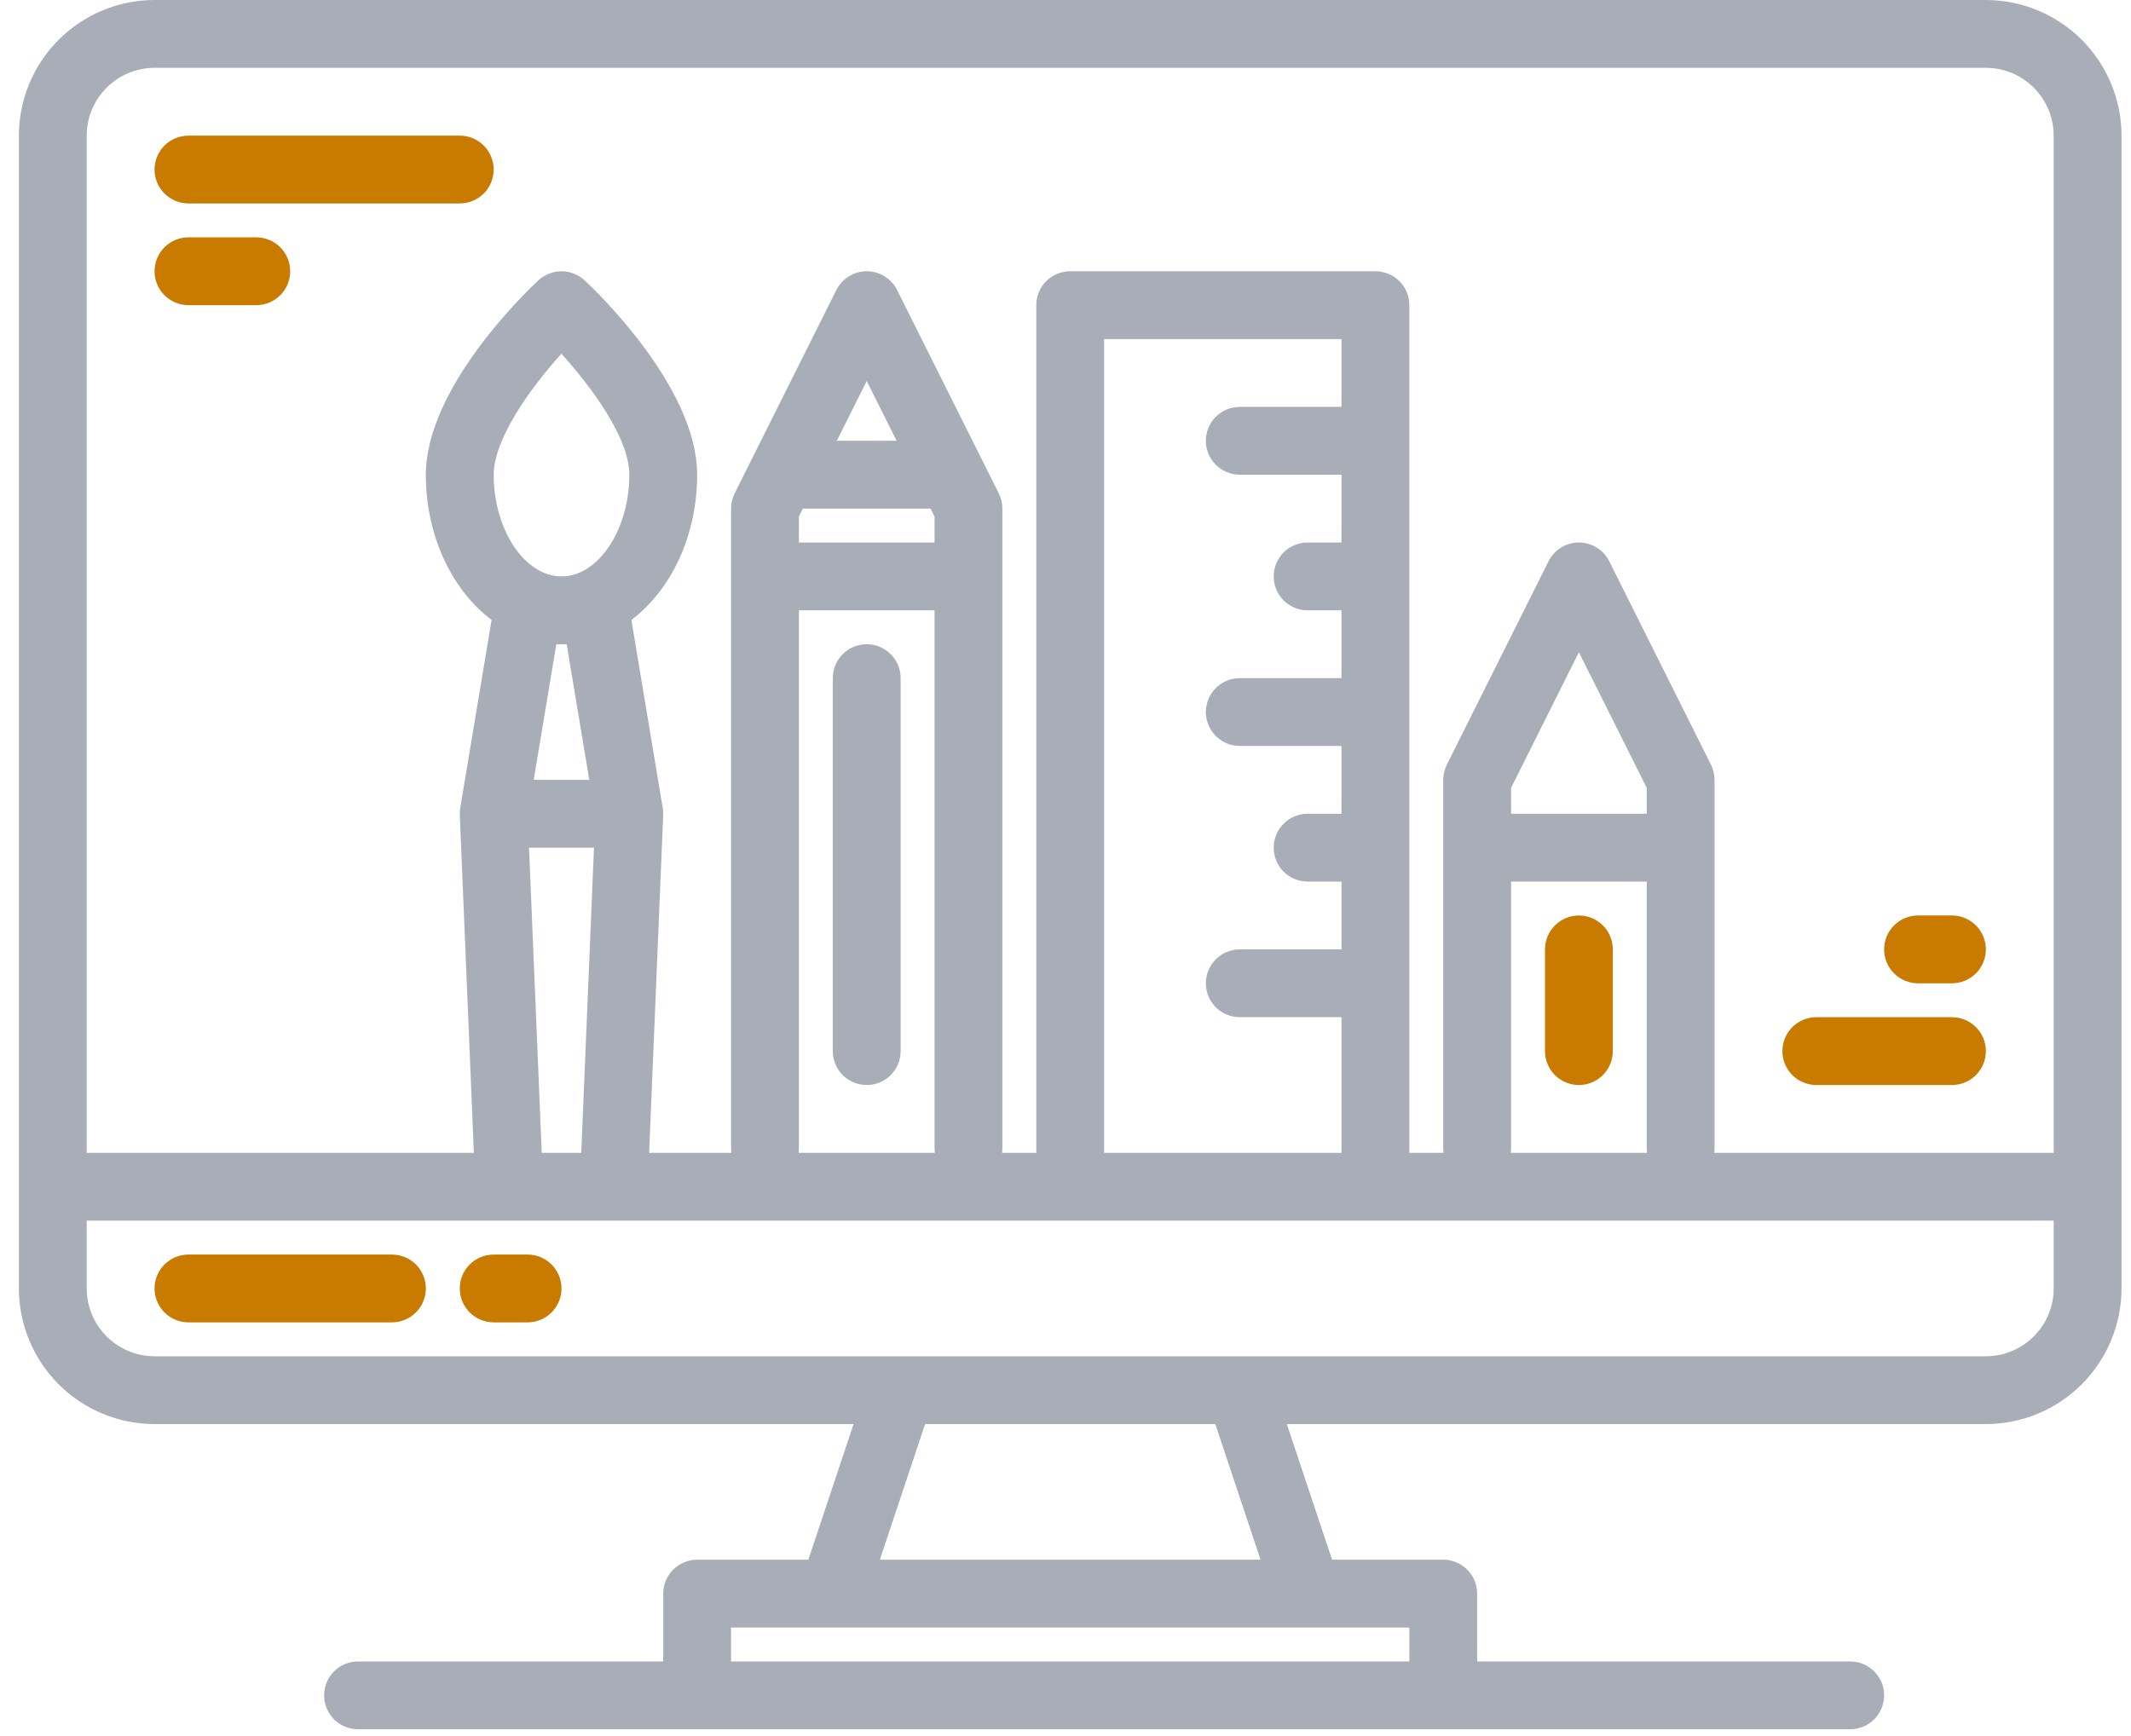 <svg width="108" height="88" viewBox="0 0 108 88" fill="none" xmlns="http://www.w3.org/2000/svg">
<path d="M100.645 0H7.832C6.009 0.002 4.262 0.727 2.973 2.016C1.685 3.305 0.959 5.052 0.957 6.875V65.312C0.959 67.135 1.685 68.882 2.973 70.171C4.262 71.46 6.009 72.185 7.832 72.188H43.26L40.967 79.062H35.332C34.876 79.062 34.439 79.244 34.117 79.566C33.794 79.888 33.613 80.325 33.613 80.781V84.219H18.145C17.689 84.219 17.252 84.4 16.929 84.722C16.607 85.044 16.426 85.482 16.426 85.938C16.426 86.393 16.607 86.831 16.929 87.153C17.252 87.475 17.689 87.656 18.145 87.656H93.769C94.225 87.656 94.662 87.475 94.985 87.153C95.307 86.831 95.488 86.393 95.488 85.938C95.488 85.482 95.307 85.044 94.985 84.722C94.662 84.4 94.225 84.219 93.769 84.219H74.863V80.781C74.863 80.325 74.682 79.888 74.36 79.566C74.037 79.244 73.6 79.062 73.144 79.062H67.509L65.217 72.188H100.645C102.467 72.185 104.214 71.46 105.503 70.171C106.792 68.882 107.517 67.135 107.52 65.312V6.875C107.517 5.052 106.792 3.305 105.503 2.016C104.214 0.727 102.467 0.002 100.645 0ZM71.426 82.5V84.219H37.051V82.5H71.426ZM44.592 79.062L46.884 72.188H61.592L63.885 79.062H44.592ZM104.082 65.312C104.081 66.224 103.718 67.097 103.074 67.742C102.429 68.386 101.556 68.749 100.645 68.75H7.832C6.921 68.749 6.047 68.386 5.403 67.742C4.758 67.097 4.396 66.224 4.395 65.312V61.875H104.082V65.312ZM30.103 42.969L29.458 58.438H27.456L26.811 42.969H30.103ZM27.048 39.531L28.195 32.656H28.719L29.866 39.531H27.048ZM28.457 29.219C26.594 29.219 25.02 26.858 25.02 24.062C25.02 22.299 26.82 19.735 28.453 17.929C29.924 19.561 31.895 22.172 31.895 24.062C31.895 26.858 30.32 29.219 28.457 29.219ZM47.161 25.781L47.363 26.187V27.5H40.488V26.187L40.69 25.781H47.161ZM42.409 22.344L43.926 19.312L45.443 22.344H42.409ZM47.363 30.938V58.223C47.364 58.294 47.369 58.366 47.378 58.438H40.473C40.483 58.366 40.488 58.294 40.488 58.223V30.938H47.363ZM62.832 24.062H67.988V27.5H66.269C65.814 27.5 65.376 27.681 65.054 28.003C64.732 28.326 64.551 28.763 64.551 29.219C64.551 29.675 64.732 30.112 65.054 30.434C65.376 30.756 65.814 30.938 66.269 30.938H67.988V34.375H62.832C62.376 34.375 61.939 34.556 61.617 34.878C61.294 35.201 61.113 35.638 61.113 36.094C61.113 36.55 61.294 36.987 61.617 37.309C61.939 37.631 62.376 37.812 62.832 37.812H67.988V41.25H66.269C65.814 41.25 65.376 41.431 65.054 41.753C64.732 42.076 64.551 42.513 64.551 42.969C64.551 43.425 64.732 43.862 65.054 44.184C65.376 44.506 65.814 44.688 66.269 44.688H67.988V48.125H62.832C62.376 48.125 61.939 48.306 61.617 48.628C61.294 48.951 61.113 49.388 61.113 49.844C61.113 50.3 61.294 50.737 61.617 51.059C61.939 51.381 62.376 51.562 62.832 51.562H67.988V58.438H55.957V17.188H67.988V20.625H62.832C62.376 20.625 61.939 20.806 61.617 21.128C61.294 21.451 61.113 21.888 61.113 22.344C61.113 22.8 61.294 23.237 61.617 23.559C61.939 23.881 62.376 24.062 62.832 24.062ZM83.457 44.688V58.223C83.458 58.294 83.463 58.366 83.472 58.438H76.567C76.576 58.366 76.581 58.294 76.582 58.223V44.688H83.457ZM76.582 41.25V39.937L80.019 33.062L83.457 39.937V41.25H76.582ZM104.082 58.438H86.879C86.889 58.366 86.894 58.294 86.894 58.223V39.531C86.894 39.264 86.832 39.001 86.714 38.762L81.558 28.45C81.415 28.164 81.195 27.924 80.923 27.756C80.652 27.589 80.339 27.5 80.019 27.5C79.7 27.5 79.387 27.589 79.116 27.756C78.844 27.924 78.624 28.164 78.481 28.45L73.325 38.762C73.207 39.001 73.145 39.264 73.144 39.531V58.223C73.145 58.294 73.15 58.366 73.16 58.438H71.426V15.469C71.426 15.013 71.245 14.576 70.922 14.253C70.6 13.931 70.163 13.75 69.707 13.75H54.238C53.782 13.75 53.345 13.931 53.023 14.253C52.701 14.576 52.52 15.013 52.52 15.469V58.438H50.786C50.795 58.366 50.8 58.294 50.801 58.223V25.781C50.8 25.514 50.739 25.251 50.62 25.012L45.464 14.7C45.321 14.414 45.101 14.174 44.83 14.007C44.558 13.839 44.245 13.75 43.926 13.75C43.606 13.75 43.294 13.839 43.022 14.007C42.75 14.174 42.531 14.414 42.388 14.7L37.231 25.012C37.113 25.251 37.051 25.514 37.051 25.781V58.223C37.051 58.294 37.056 58.366 37.066 58.438H32.898L33.611 41.321C33.613 41.282 33.611 41.244 33.611 41.203V41.151C33.607 41.091 33.6 41.03 33.59 40.971V40.966L32 31.425C33.996 29.919 35.332 27.182 35.332 24.062C35.332 19.645 30.212 14.753 29.628 14.21C29.309 13.915 28.891 13.751 28.457 13.751C28.023 13.751 27.605 13.915 27.286 14.21C26.702 14.753 21.582 19.645 21.582 24.062C21.582 27.182 22.918 29.919 24.914 31.425L23.324 40.966V40.971C23.314 41.03 23.307 41.091 23.303 41.151V41.203C23.303 41.244 23.301 41.282 23.303 41.321L24.016 58.438H4.395V6.875C4.396 5.964 4.758 5.09 5.403 4.446C6.047 3.801 6.921 3.439 7.832 3.438H100.645C101.556 3.439 102.429 3.801 103.074 4.446C103.718 5.09 104.081 5.964 104.082 6.875V58.438Z" fill="#A9ADB7"/>
<path d="M19.863 63.594H9.551C9.095 63.594 8.658 63.775 8.335 64.097C8.013 64.419 7.832 64.857 7.832 65.312C7.832 65.768 8.013 66.206 8.335 66.528C8.658 66.85 9.095 67.031 9.551 67.031H19.863C20.319 67.031 20.756 66.85 21.079 66.528C21.401 66.206 21.582 65.768 21.582 65.312C21.582 64.857 21.401 64.419 21.079 64.097C20.756 63.775 20.319 63.594 19.863 63.594Z" fill="#C97B00"/>
<path d="M26.738 63.594H25.02C24.564 63.594 24.127 63.775 23.804 64.097C23.482 64.419 23.301 64.857 23.301 65.312C23.301 65.768 23.482 66.206 23.804 66.528C24.127 66.85 24.564 67.031 25.02 67.031H26.738C27.194 67.031 27.631 66.85 27.954 66.528C28.276 66.206 28.457 65.768 28.457 65.312C28.457 64.857 28.276 64.419 27.954 64.097C27.631 63.775 27.194 63.594 26.738 63.594Z" fill="#C97B00"/>
<path d="M43.926 32.656C43.47 32.656 43.033 32.837 42.71 33.16C42.388 33.482 42.207 33.919 42.207 34.375V53.281C42.207 53.737 42.388 54.174 42.71 54.497C43.033 54.819 43.47 55 43.926 55C44.382 55 44.819 54.819 45.141 54.497C45.464 54.174 45.645 53.737 45.645 53.281V34.375C45.645 33.919 45.464 33.482 45.141 33.16C44.819 32.837 44.382 32.656 43.926 32.656Z" fill="#A9ADB7"/>
<path d="M80.019 46.406C79.564 46.406 79.126 46.587 78.804 46.91C78.482 47.232 78.301 47.669 78.301 48.125V53.281C78.301 53.737 78.482 54.174 78.804 54.497C79.126 54.819 79.564 55 80.019 55C80.475 55 80.912 54.819 81.235 54.497C81.557 54.174 81.738 53.737 81.738 53.281V48.125C81.738 47.669 81.557 47.232 81.235 46.91C80.912 46.587 80.475 46.406 80.019 46.406Z" fill="#C97B00"/>
<path d="M9.551 10.312H23.301C23.757 10.312 24.194 10.131 24.516 9.809C24.838 9.487 25.02 9.05 25.02 8.594C25.02 8.138 24.838 7.701 24.516 7.378C24.194 7.056 23.757 6.875 23.301 6.875H9.551C9.095 6.875 8.658 7.056 8.335 7.378C8.013 7.701 7.832 8.138 7.832 8.594C7.832 9.05 8.013 9.487 8.335 9.809C8.658 10.131 9.095 10.312 9.551 10.312Z" fill="#C97B00"/>
<path d="M9.551 15.469H12.988C13.444 15.469 13.881 15.288 14.204 14.965C14.526 14.643 14.707 14.206 14.707 13.75C14.707 13.294 14.526 12.857 14.204 12.535C13.881 12.212 13.444 12.031 12.988 12.031H9.551C9.095 12.031 8.658 12.212 8.335 12.535C8.013 12.857 7.832 13.294 7.832 13.75C7.832 14.206 8.013 14.643 8.335 14.965C8.658 15.288 9.095 15.469 9.551 15.469Z" fill="#C97B00"/>
<path d="M92.051 55H98.926C99.382 55 99.819 54.819 100.141 54.497C100.463 54.174 100.645 53.737 100.645 53.281C100.645 52.825 100.463 52.388 100.141 52.066C99.819 51.744 99.382 51.562 98.926 51.562H92.051C91.595 51.562 91.158 51.744 90.835 52.066C90.513 52.388 90.332 52.825 90.332 53.281C90.332 53.737 90.513 54.174 90.835 54.497C91.158 54.819 91.595 55 92.051 55Z" fill="#C97B00"/>
<path d="M97.207 49.844H98.926C99.382 49.844 99.819 49.663 100.141 49.34C100.463 49.018 100.645 48.581 100.645 48.125C100.645 47.669 100.463 47.232 100.141 46.91C99.819 46.587 99.382 46.406 98.926 46.406H97.207C96.751 46.406 96.314 46.587 95.992 46.91C95.669 47.232 95.488 47.669 95.488 48.125C95.488 48.581 95.669 49.018 95.992 49.34C96.314 49.663 96.751 49.844 97.207 49.844Z" fill="#C97B00"/>
</svg>
